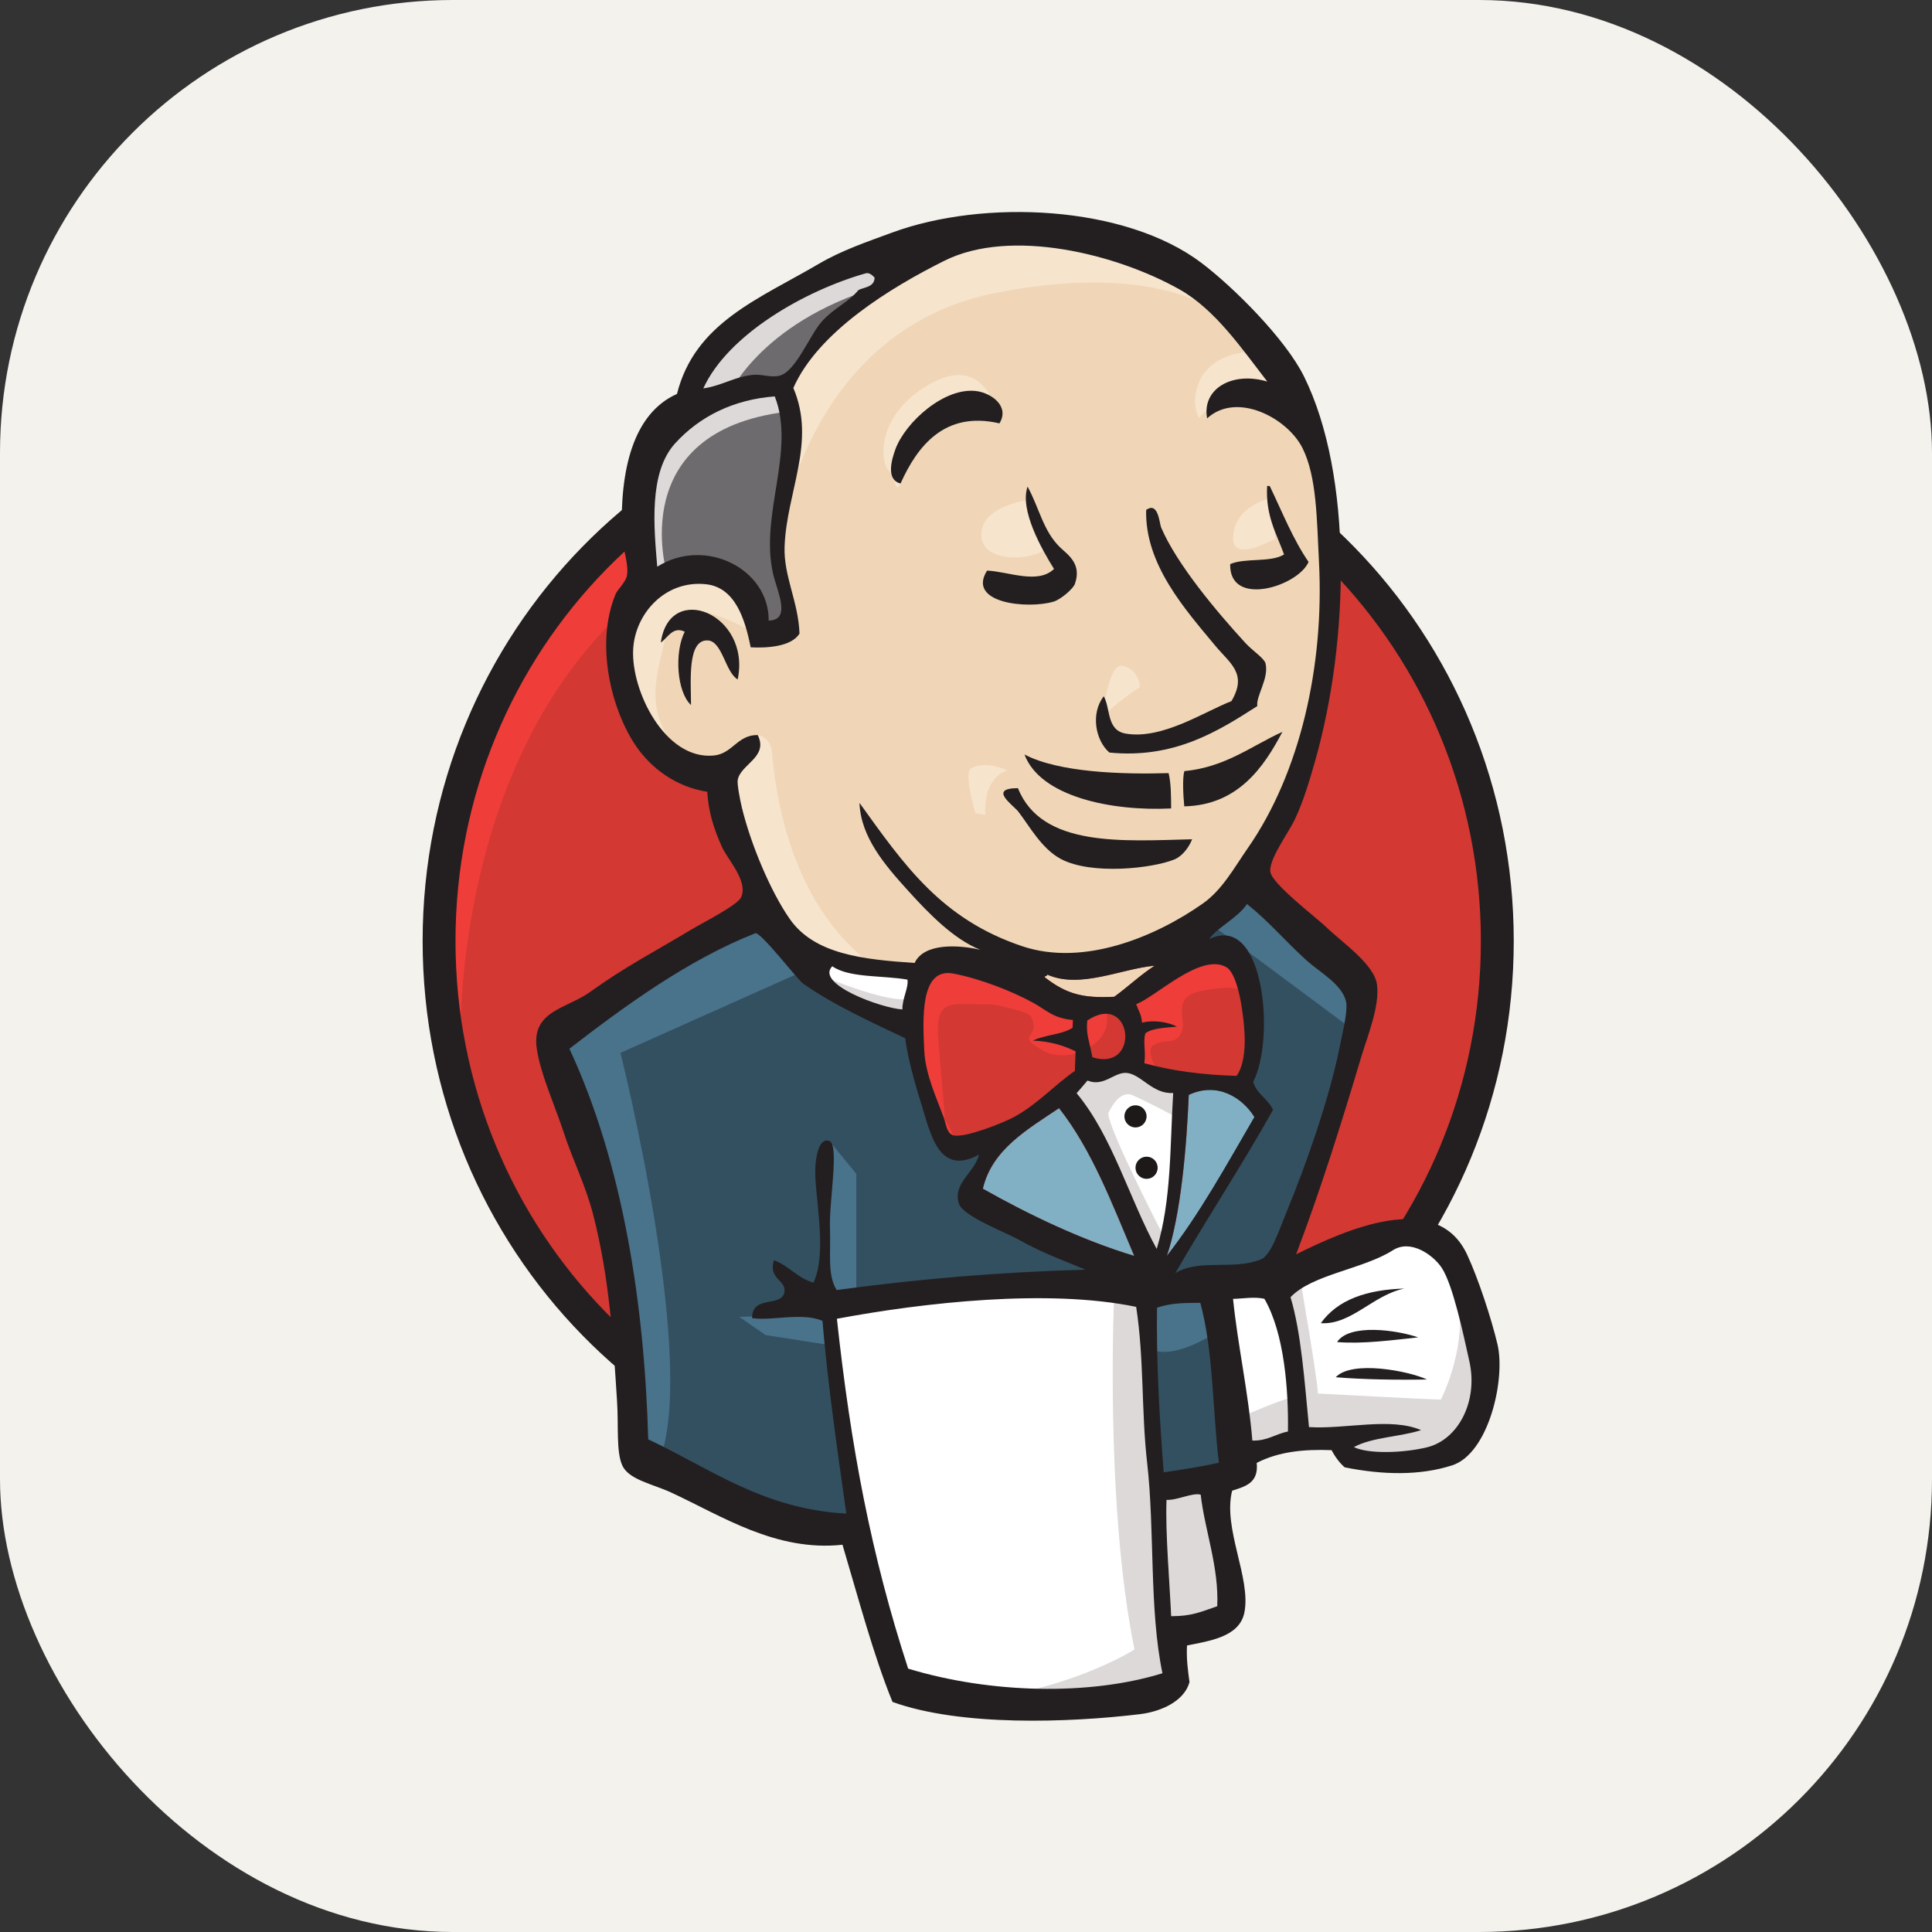<svg width="256" height="256" viewBox="0 0 256 256" fill="none" xmlns="http://www.w3.org/2000/svg">
<rect x="0" y="0" width="256" height="256" fill="#333333" stroke="none"/>
<rect width="256" height="256" rx="60" fill="#F4F2ED"/>
<g clip-path="url(#clip0_137_139)">
<path fill-rule="evenodd" clip-rule="evenodd" d="M198.402 124.423C198.402 164.03 167.012 196.137 128.29 196.137C89.569 196.137 58.178 164.03 58.178 124.423C58.178 84.816 89.569 52.708 128.29 52.708C167.012 52.708 198.402 84.816 198.402 124.423Z" fill="#D33833"/>
<path d="M61.035 142.184C61.035 142.184 55.96 67.398 124.87 65.261L120.063 57.248L82.67 69.802L71.986 82.088L62.638 99.984L57.296 120.817L58.898 134.706" fill="#EF3D3A"/>
<path d="M80.269 75.501C67.968 88.088 60.356 105.466 60.356 124.691C60.356 143.912 67.968 161.292 80.269 173.877C92.577 186.461 109.538 194.226 128.289 194.226C147.041 194.226 164.003 186.461 176.309 173.877C188.61 161.292 196.224 143.912 196.224 124.691C196.224 105.466 188.61 88.088 176.309 75.501C164.003 62.919 147.041 55.154 128.289 55.152C109.538 55.154 92.577 62.919 80.269 75.501ZM77.156 176.921C64.082 163.551 56 145.073 56 124.691C56 104.305 64.082 85.829 77.156 72.459C90.226 59.085 108.319 50.796 128.289 50.798C148.26 50.796 166.354 59.085 179.422 72.459C192.497 85.829 200.58 104.307 200.579 124.691C200.58 145.073 192.497 163.551 179.422 176.921C166.354 190.294 148.26 198.582 128.289 198.582C108.319 198.582 90.226 190.294 77.156 176.921" fill="#231F20"/>
<path fill-rule="evenodd" clip-rule="evenodd" d="M157.804 124.821L147.119 126.423L132.696 128.026L123.347 128.292L114.267 128.026L107.322 125.889L101.179 119.212L96.371 105.59L95.303 102.651L88.892 100.515L85.153 94.372L82.482 85.558L85.421 77.812L92.364 75.408L97.973 78.079L100.645 83.955L103.85 83.421L104.918 82.086L103.85 75.942L103.582 68.196L105.185 57.513L105.122 51.41L109.993 43.624L118.54 37.481L133.497 31.07L150.057 33.474L164.48 43.891L171.158 54.575L175.431 62.321L176.499 81.551L173.294 98.111L167.418 112.801L161.809 120.547" fill="#F0D6B7"/>
<path fill-rule="evenodd" clip-rule="evenodd" d="M148.722 171.027L110.527 172.63V179.04L113.732 201.476L112.129 203.346L85.421 194.264L83.55 191.059L80.879 160.878L74.737 142.716L73.401 138.442L94.768 123.752L101.446 121.081L107.322 128.293L112.396 132.833L118.273 134.703L120.944 135.504L124.149 149.393L126.553 152.331L132.696 150.194L128.422 158.474L151.659 169.425L148.722 171.027" fill="#335061"/>
<path fill-rule="evenodd" clip-rule="evenodd" d="M85.421 77.812L92.364 75.408L97.973 78.079L100.645 83.955L103.85 83.421L104.651 80.216L103.049 74.073L104.651 59.382L103.315 51.37L108.123 45.761L118.54 37.481L115.602 33.475L100.911 40.686L94.768 45.494L91.296 52.972L85.954 60.184L84.352 68.731L85.421 77.812Z" fill="#6D6B6D"/>
<path fill-rule="evenodd" clip-rule="evenodd" d="M96.371 52.705C96.371 52.705 100.377 42.823 116.403 38.015C132.428 33.208 117.204 34.543 117.204 34.543L99.844 41.221L93.166 47.898L90.228 53.24L96.371 52.705Z" fill="#DCD9D8"/>
<path fill-rule="evenodd" clip-rule="evenodd" d="M88.358 75.942C88.358 75.942 82.749 57.245 104.117 54.575L103.315 51.37L88.626 54.842L84.352 68.731L85.421 77.812L88.358 75.942Z" fill="#DCD9D8"/>
<path fill-rule="evenodd" clip-rule="evenodd" d="M96.905 100.782L100.402 97.393C100.402 97.393 101.981 97.577 102.247 99.446C102.514 101.317 103.315 118.143 114.8 127.225C115.848 128.054 106.254 125.889 106.254 125.889L97.706 112.534" fill="#F7E4CD"/>
<path fill-rule="evenodd" clip-rule="evenodd" d="M146.052 95.707C146.052 95.707 146.675 87.611 148.855 88.234C151.035 88.857 151.035 91.037 151.035 91.037C151.035 91.037 145.74 94.462 146.052 95.707" fill="#F7E4CD"/>
<path d="M168.22 66.06C168.22 66.06 163.817 66.99 163.412 70.868C163.006 74.747 168.22 71.669 169.021 71.402" fill="#F7E4CD"/>
<path d="M135.901 66.328C135.901 66.328 130.025 67.129 130.025 70.868C130.025 74.607 136.703 74.341 138.572 72.738" fill="#F7E4CD"/>
<path fill-rule="evenodd" clip-rule="evenodd" d="M99.576 83.689C99.576 83.689 89.426 77.545 88.358 83.422C87.29 89.297 84.885 93.572 89.96 99.714L86.488 98.646L83.283 90.366L82.215 82.353L88.358 75.942L95.302 76.477L99.309 79.682L99.576 83.689Z" fill="#F7E4CD"/>
<path fill-rule="evenodd" clip-rule="evenodd" d="M104.384 66.862C104.384 66.862 108.924 43.358 131.895 38.817C150.806 35.079 160.74 39.618 164.48 43.891C164.48 43.891 147.653 23.86 131.627 30.003C115.602 36.146 103.85 47.364 104.117 54.575C104.571 66.857 104.384 66.862 104.384 66.862Z" fill="#F7E4CD"/>
<path fill-rule="evenodd" clip-rule="evenodd" d="M166.35 46.562C166.35 46.562 158.605 46.295 158.337 53.24C158.337 53.24 158.337 54.308 158.871 55.376C158.871 55.376 165.015 48.431 168.754 52.171" fill="#F7E4CD"/>
<path fill-rule="evenodd" clip-rule="evenodd" d="M132.433 56.099C132.433 56.099 131.1 45.44 122.012 51.637C116.136 55.644 116.671 61.252 117.738 62.321C118.807 63.389 118.516 65.541 119.33 64.064C120.142 62.587 119.875 57.78 122.813 56.445C125.751 55.109 130.568 53.617 132.433 56.099Z" fill="#F7E4CD"/>
<path fill-rule="evenodd" clip-rule="evenodd" d="M107.322 128.293L82.215 139.511C82.215 139.511 92.632 180.91 87.29 193.731L83.55 192.396L83.283 176.637L76.34 146.723L73.401 138.442L99.576 120.815L107.322 128.293Z" fill="#49728B"/>
<path fill-rule="evenodd" clip-rule="evenodd" d="M109.903 151.191L113.465 155.537V171.562H109.191C109.191 171.562 108.658 160.345 108.658 159.009C108.658 157.673 109.191 152.865 109.191 152.865" fill="#49728B"/>
<path fill-rule="evenodd" clip-rule="evenodd" d="M109.993 173.966L97.973 174.5L101.446 176.904L109.993 178.24" fill="#49728B"/>
<path fill-rule="evenodd" clip-rule="evenodd" d="M151.126 171.295L161.008 171.028L163.412 195.601L153.262 196.936L151.126 171.295" fill="#335061"/>
<path fill-rule="evenodd" clip-rule="evenodd" d="M153.797 171.295L168.754 170.494C168.754 170.494 174.897 155.002 174.897 154.201C174.897 153.4 180.239 131.765 180.239 131.765L168.22 119.212L165.816 117.075L159.405 123.486V148.325L153.797 171.295" fill="#335061"/>
<path fill-rule="evenodd" clip-rule="evenodd" d="M160.474 169.426L151.126 171.295L152.461 178.774C155.933 180.377 161.809 176.103 161.809 176.103" fill="#49728B"/>
<path fill-rule="evenodd" clip-rule="evenodd" d="M160.741 122.684L179.438 136.573L179.972 130.163L165.816 117.075L160.741 122.684Z" fill="#49728B"/>
<path fill-rule="evenodd" clip-rule="evenodd" d="M119.262 223.915L113.732 201.476L110.982 184.919L110.527 172.63L135.555 171.298L151.126 171.295L149.71 199.342L152.114 220.977L151.847 224.983L131.548 226.586L119.262 223.915" fill="white"/>
<path fill-rule="evenodd" clip-rule="evenodd" d="M147.653 171.028C147.653 171.028 146.318 198.806 150.325 218.571C150.325 218.571 142.312 223.646 130.559 224.981L152.995 224.18L155.666 222.577L152.461 178.774L151.659 169.425" fill="#DCD9D8"/>
<path fill-rule="evenodd" clip-rule="evenodd" d="M163.867 193.467L174.284 190.528L194.048 189.46L196.986 180.379L191.644 164.62L185.502 163.819L176.954 166.49L168.754 170.494L164.401 169.695L161.008 171.028" fill="white"/>
<path fill-rule="evenodd" clip-rule="evenodd" d="M163.679 188.122C163.679 188.122 170.623 184.917 171.692 185.184L168.754 170.494L172.226 169.159C172.226 169.159 174.63 183.047 174.63 184.65C174.63 184.65 189.587 185.451 190.922 185.451C190.922 185.451 194.127 179.308 193.326 172.898L196.264 181.445L196.531 186.252L192.258 192.663L187.45 193.731L179.438 193.464L176.767 189.992L167.418 191.327L164.48 192.396" fill="#DCD9D8"/>
<path d="M153.183 169.161L147.307 154.204L141.163 145.389C141.163 145.389 142.498 141.65 144.369 141.65C146.239 141.65 150.512 141.65 150.512 141.65L156.388 143.787L155.854 153.669L153.183 169.161Z" fill="white"/>
<path fill-rule="evenodd" clip-rule="evenodd" d="M154.331 164.083C154.331 164.083 146.852 149.661 146.852 147.524C146.852 147.524 148.187 144.319 150.057 145.12C151.927 145.922 155.933 148.058 155.933 148.058V142.983L146.852 141.113L140.709 141.914L151.126 166.487L153.262 166.755" fill="#DCD9D8"/>
<path d="M121.666 128.83L114.267 128.026L107.322 125.889V128.293L110.715 132.035L121.399 136.842" fill="white"/>
<path fill-rule="evenodd" clip-rule="evenodd" d="M109.727 129.631C109.727 129.631 118.007 133.104 120.678 132.302L120.944 135.504L113.466 133.905L108.925 130.7L109.727 129.631Z" fill="#DCD9D8"/>
<path fill-rule="evenodd" clip-rule="evenodd" d="M163.838 142.559C159.306 142.426 155.212 141.888 151.627 140.877C151.87 139.407 151.414 137.965 151.78 136.906C152.78 136.187 154.454 136.198 155.965 136.029C154.659 135.387 152.824 135.133 151.317 135.504C151.281 134.484 150.824 133.852 150.547 133.054C153.095 132.144 159.11 126.182 162.494 128.156C164.106 129.095 164.791 134.459 164.916 137.067C165.02 139.231 164.72 141.413 163.838 142.559Z" fill="#D33833"/>
<path d="M163.838 142.559C159.306 142.426 155.212 141.888 151.627 140.877C151.87 139.407 151.414 137.965 151.78 136.906C152.78 136.187 154.454 136.198 155.965 136.029C154.659 135.387 152.824 135.133 151.317 135.504C151.281 134.484 150.824 133.852 150.547 133.054C153.095 132.144 159.11 126.182 162.494 128.156C164.106 129.095 164.791 134.459 164.916 137.067C165.02 139.231 164.72 141.413 163.838 142.559Z" stroke="#D33833" stroke-width="2.5"/>
<path fill-rule="evenodd" clip-rule="evenodd" d="M142.166 135.151C142.154 135.494 142.139 135.839 142.126 136.185C140.711 137.115 138.426 137.104 136.873 137.885C139.163 137.985 140.965 138.536 142.524 139.313C142.49 140.177 142.457 141.04 142.423 141.904C139.829 143.68 137.46 146.324 134.406 147.989C132.962 148.777 127.895 150.803 126.359 150.445C125.489 150.243 125.411 149.164 125.064 148.148C124.323 145.971 122.619 142.505 122.47 139.228C122.281 135.088 121.863 128.151 126.324 129.003C129.923 129.69 134.109 131.348 136.895 132.87C138.598 133.801 139.583 134.952 142.166 135.151" fill="#D33833"/>
<path d="M142.166 135.151C142.154 135.494 142.139 135.839 142.126 136.185C140.711 137.115 138.426 137.104 136.873 137.885C139.163 137.985 140.965 138.536 142.524 139.313C142.49 140.177 142.457 141.04 142.423 141.904C139.829 143.68 137.46 146.324 134.406 147.989C132.962 148.777 127.895 150.803 126.359 150.445C125.489 150.243 125.411 149.164 125.064 148.148C124.323 145.971 122.619 142.505 122.47 139.228C122.281 135.088 121.863 128.151 126.324 129.003C129.923 129.69 134.109 131.348 136.895 132.87C138.598 133.801 139.583 134.952 142.166 135.151V135.151Z" stroke="#D33833" stroke-width="2.5"/>
<path fill-rule="evenodd" clip-rule="evenodd" d="M144.742 140.09C144.346 137.835 143.889 137.192 144.066 135.225C150.079 131.215 151.208 142.112 144.742 140.09Z" fill="#D33833"/>
<path d="M144.742 140.09C144.346 137.835 143.889 137.192 144.066 135.225C150.079 131.215 151.208 142.112 144.742 140.09Z" stroke="#D33833" stroke-width="2.5"/>
<path fill-rule="evenodd" clip-rule="evenodd" d="M153.45 141.917C153.45 141.917 151.579 139.246 152.915 138.445C154.251 137.643 155.587 138.446 156.388 137.11C157.189 135.774 156.388 134.973 156.655 133.37C156.921 131.768 158.258 131.5 159.593 131.233C160.928 130.966 164.668 130.432 165.202 131.768L163.599 126.96L160.394 125.892L150.244 131.768L149.71 134.706V140.582" fill="#EF3D3A"/>
<path fill-rule="evenodd" clip-rule="evenodd" d="M125.405 150.732C125.084 146.563 124.744 142.401 124.367 138.236C123.801 132.018 125.86 133.103 131.25 133.103C132.073 133.103 136.319 134.085 136.623 134.706C138.079 137.681 134.187 137.02 138.3 139.264C141.773 141.157 147.908 138.114 146.505 133.905C145.72 132.969 142.413 133.613 141.228 132.998C139.142 131.917 137.055 130.835 134.968 129.753C132.314 128.376 126.178 126.368 123.347 128.293C116.176 133.17 123.8 145.357 126.358 150.445" fill="#EF3D3A"/>
<path fill-rule="evenodd" clip-rule="evenodd" d="M132.433 56.099C125.153 54.404 121.536 59.146 119.329 64.064C117.359 63.587 118.143 60.907 118.641 59.542C119.944 55.958 125.195 51.188 129.486 51.835C131.332 52.113 133.831 53.801 132.433 56.099" fill="#231F20"/>
<path fill-rule="evenodd" clip-rule="evenodd" d="M167.903 64.389C168.018 64.394 168.134 64.398 168.248 64.403C169.893 67.821 171.317 71.441 173.393 74.458C172.002 77.696 162.865 80.561 163.006 74.747C164.982 73.883 168.393 74.571 170.145 73.467C169.132 70.688 167.671 68.321 167.903 64.389" fill="#231F20"/>
<path fill-rule="evenodd" clip-rule="evenodd" d="M136.16 64.479C137.721 67.34 138.229 70.346 140.448 72.509C141.447 73.483 143.39 74.669 142.427 77.377C142.202 78.015 140.557 79.439 139.607 79.719C136.139 80.743 128.056 79.93 130.793 75.606C133.662 75.74 137.518 77.469 139.662 75.386C138.015 72.754 135.08 67.547 136.16 64.479" fill="#231F20"/>
<path fill-rule="evenodd" clip-rule="evenodd" d="M166.601 93.56C161.378 96.915 155.554 100.563 146.997 99.717C145.168 98.127 144.471 94.59 146.248 92.253C147.172 93.843 146.591 96.767 149.168 97.207C154.024 98.038 159.675 94.237 163.168 92.908C165.334 89.257 162.982 87.914 161.03 85.563C157.036 80.749 151.678 74.781 151.873 67.572C153.487 66.401 153.627 69.359 153.858 69.897C155.944 74.779 161.193 81.022 165.024 85.2C165.965 86.228 167.514 87.216 167.686 87.896C168.183 89.874 166.393 92.245 166.601 93.56" fill="#231F20"/>
<path fill-rule="evenodd" clip-rule="evenodd" d="M97.748 90.028C96.111 89.094 95.721 84.978 93.799 84.861C91.053 84.695 91.554 90.2 91.565 93.42C89.674 91.704 89.342 86.419 90.731 83.705C89.148 82.928 88.441 84.562 87.563 85.139C88.691 76.942 99.554 81.337 97.748 90.028Z" fill="#231F20"/>
<path fill-rule="evenodd" clip-rule="evenodd" d="M169.926 96.974C167.495 101.601 164.056 106.697 156.922 106.845C156.777 105.351 156.666 103.077 156.93 102.177C162.384 101.653 165.751 98.877 169.926 96.974Z" fill="#231F20"/>
<path fill-rule="evenodd" clip-rule="evenodd" d="M135.749 99.974C140.299 102.366 148.661 102.623 154.845 102.442C155.177 103.797 155.169 105.471 155.182 107.123C147.232 107.52 137.833 105.553 135.749 99.974Z" fill="#231F20"/>
<path fill-rule="evenodd" clip-rule="evenodd" d="M134.884 104.435C138.03 112.335 148.845 111.426 157.964 111.208C157.562 112.233 156.692 113.445 155.611 113.883C152.688 115.072 144.628 115.975 140.571 113.82C137.998 112.452 136.345 109.362 134.936 107.55C134.255 106.675 130.865 104.44 134.884 104.435" fill="#231F20"/>
<path fill-rule="evenodd" clip-rule="evenodd" d="M166.221 148.011C162.529 154.335 158.996 160.83 154.615 166.408C156.452 161.008 157.238 151.97 157.515 145.08C161.357 143.282 164.647 145.485 166.221 148.011Z" fill="#81B0C4"/>
<path fill-rule="evenodd" clip-rule="evenodd" d="M186.09 170.74C181.956 171.567 179.051 175.585 175.018 175.327C177.235 172.203 181.119 170.886 186.09 170.74Z" fill="#231F20"/>
<path fill-rule="evenodd" clip-rule="evenodd" d="M187.913 177.209C184.544 177.565 180.587 178.111 177.169 177.83C178.787 175.358 185.02 176.211 187.913 177.209Z" fill="#231F20"/>
<path fill-rule="evenodd" clip-rule="evenodd" d="M189.081 182.787C185.294 182.869 180.587 182.793 176.988 182.491C179.117 180.204 186.625 181.643 189.081 182.787Z" fill="#231F20"/>
<path fill-rule="evenodd" clip-rule="evenodd" d="M159.096 198.051C159.639 202.806 161.525 207.625 161.289 212.833C159.195 213.54 157.992 214.157 155.187 214.153C154.989 209.727 154.397 202.96 154.574 198.741C155.954 198.832 157.988 197.755 159.096 198.051Z" fill="#DCD9D8"/>
<path fill-rule="evenodd" clip-rule="evenodd" d="M152.991 127.961C151.09 129.202 149.47 130.752 147.644 132.077C143.595 132.277 141.385 131.797 138.409 129.471C138.458 129.285 138.757 129.368 138.768 129.139C143.103 131.071 148.614 128.352 152.991 127.961" fill="#F0D6B7"/>
<path fill-rule="evenodd" clip-rule="evenodd" d="M130.234 157.51C131.425 152.349 136.092 149.676 140.33 146.834C144.704 152.386 147.365 159.525 150.294 166.414C143.373 164.328 136.3 160.942 130.234 157.51Z" fill="#81B0C4"/>
<path fill-rule="evenodd" clip-rule="evenodd" d="M154.574 198.74C154.397 202.96 154.989 209.727 155.187 214.153C157.992 214.157 159.195 213.539 161.288 212.833C161.525 207.625 159.639 202.806 159.096 198.051C157.988 197.755 155.954 198.832 154.574 198.74V198.74ZM110.893 174.743C112.742 191.749 115.422 206.044 120.336 221.103C131.242 224.414 144.39 224.703 154.03 221.715C152.26 213.215 153.034 202.868 151.999 193.798C151.22 186.981 151.617 180.122 150.548 173.167C138.867 170.737 122.356 172.599 110.893 174.743V174.743ZM153.31 173.274C153.212 180.577 153.637 187.781 154.195 195.094C156.999 194.673 158.902 194.392 161.508 193.821C160.662 186.781 160.766 178.859 159.043 172.632C157.051 172.651 155.297 172.608 153.31 173.274V173.274ZM167.537 172.096C166.206 171.791 164.656 172.084 163.385 172.109C163.982 178.063 165.433 184.632 165.943 190.882C167.944 190.944 169.013 190 170.659 189.683C170.747 184.197 170.18 176.64 167.537 172.096V172.096ZM189.079 191.778C193.249 190.765 195.872 185.657 194.705 180.411C193.922 176.886 192.528 170.247 191.036 167.991C189.934 166.323 186.944 164.139 184.557 165.668C180.674 168.154 173.833 168.876 171.002 171.886C172.422 176.613 172.862 183.107 173.448 189.097C178.299 189.399 184.268 187.762 188.302 189.499C185.486 190.412 181.831 190.419 179.397 191.749C181.386 192.709 186.043 192.515 189.079 191.778V191.778ZM150.294 166.414C147.365 159.525 144.704 152.386 140.33 146.834C136.092 149.676 131.425 152.349 130.234 157.51C136.301 160.942 143.373 164.328 150.294 166.414ZM157.515 145.08C157.238 151.97 156.452 161.008 154.615 166.408C158.996 160.83 162.529 154.335 166.221 148.011C164.647 145.485 161.357 143.282 157.515 145.08V145.08ZM149.329 142.172C147.67 141.993 146.261 144.079 144.103 143.177C143.609 143.724 143.159 144.316 142.655 144.849C147.422 150.593 149.587 158.742 153.268 165.492C155.244 159.008 155.016 151.905 155.451 144.828C152.737 145 151.232 142.374 149.329 142.172ZM144.066 135.224C143.889 137.192 144.346 137.835 144.742 140.09C151.208 142.111 150.079 131.215 144.066 135.224ZM136.895 132.87C134.109 131.348 129.923 129.69 126.324 129.003C121.863 128.15 122.281 135.088 122.47 139.228C122.619 142.505 124.323 145.97 125.064 148.148C125.411 149.164 125.489 150.243 126.359 150.445C127.895 150.803 132.962 148.776 134.406 147.989C137.46 146.324 139.829 143.68 142.423 141.904C142.457 141.04 142.49 140.177 142.524 139.313C140.965 138.536 139.163 137.985 136.873 137.885C138.426 137.103 140.711 137.115 142.126 136.185C142.139 135.839 142.154 135.494 142.166 135.151C139.583 134.952 138.598 133.801 136.895 132.87V132.87ZM110.282 128.036C107.969 130.384 116.768 133.584 119.569 133.757C119.553 132.271 120.416 130.87 120.242 129.805C116.915 129.22 112.542 129.606 110.282 128.036V128.036ZM138.768 129.139C138.757 129.368 138.458 129.285 138.409 129.471C141.385 131.797 143.595 132.277 147.644 132.077C149.47 130.752 151.09 129.202 152.991 127.961C148.614 128.352 143.103 131.071 138.768 129.139V129.139ZM164.916 137.067C164.791 134.459 164.106 129.095 162.494 128.156C159.11 126.181 153.095 132.144 150.547 133.054C150.824 133.852 151.281 134.484 151.317 135.504C152.824 135.133 154.659 135.387 155.965 136.029C154.454 136.198 152.78 136.187 151.78 136.906C151.414 137.965 151.87 139.407 151.627 140.877C155.212 141.888 159.306 142.426 163.838 142.559C164.72 141.414 165.02 139.231 164.916 137.067V137.067ZM106.388 130.307C105.662 129.789 100.75 123.398 100.077 123.663C91.188 127.168 82.876 133.23 75.448 138.963C82.53 154.159 85.389 172.776 85.894 190.72C94.006 194.514 101.132 199.983 112.14 200.555C110.866 191.542 109.703 183.501 108.98 175.015C106.214 173.849 102.246 175.068 99.657 174.654C99.635 171.534 103.611 173.288 103.942 171.19C104.191 169.604 101.755 169.483 102.548 166.985C104.572 167.721 105.634 169.345 107.792 169.955C109.764 165.641 107.765 158.008 108.049 154.402C108.103 153.725 108.387 150.652 109.903 151.191C111.246 151.668 109.827 159.366 109.974 162.778C110.108 165.922 109.594 168.965 110.868 170.938C121.505 169.491 132.314 168.555 143.824 168.239C141.292 167.152 138.284 166.124 134.986 164.265C133.198 163.257 127.562 161.16 127.047 159.462C126.223 156.756 129.206 155.315 129.716 152.995C124.347 155.924 123.299 150.188 122.029 146.125C120.878 142.445 120.223 139.696 119.941 137.573C115.315 135.368 110.37 133.135 106.388 130.307V130.307ZM160.218 124.436C167.624 120.845 168.959 137.858 166.056 143.339C166.505 144.974 168.048 145.599 168.678 147.069C164.545 154.473 159.954 161.384 155.737 168.701C158.874 166.748 163.355 168.351 167.047 166.89C168.396 166.356 169.373 163.267 170.394 160.796C173.204 153.997 176.155 145.426 177.467 138.938C177.764 137.459 178.571 134.238 178.39 132.922C178.067 130.567 174.871 128.82 173.245 127.363C170.25 124.672 168.364 122.305 165.24 119.789C163.973 121.659 161.254 122.915 160.218 124.436V124.436ZM89.45 58.757C85.921 62.639 86.66 69.915 87.087 75.091C93.466 71.079 101.933 75.409 101.853 82.234C104.899 82.153 102.991 78.43 102.44 76.032C100.64 68.199 105.473 59.688 102.659 52.525C97.196 52.939 92.707 55.171 89.45 58.757V58.757ZM114.702 36.22C106.712 38.484 96.473 44.289 93.19 51.467C95.732 51.097 97.497 49.815 100.005 49.656C100.953 49.595 102.194 50.054 103.284 49.783C105.454 49.245 107.286 44.377 108.924 42.567C110.52 40.798 112.439 40.043 113.752 38.43C114.595 38.023 115.843 38.051 115.891 36.785C115.525 36.394 115.14 36.096 114.702 36.22V36.22ZM156.291 38.349C147.998 33.671 133.962 30.152 125.141 34.549C118.024 38.098 108.403 43.97 105.122 51.41C108.187 58.591 104.215 65.17 103.961 72.46C103.827 76.339 105.788 79.725 105.938 83.948C104.889 85.678 101.686 85.891 99.468 85.772C98.722 82.037 97.415 77.838 93.568 77.417C88.125 76.821 84.145 81.326 83.898 86.034C83.605 91.57 88.15 100.745 94.591 100.108C97.08 99.862 97.691 97.368 100.402 97.394C101.872 100.325 98.136 101.246 97.751 103.343C97.651 103.885 98.061 106.002 98.3 106.995C99.47 111.829 102.078 118.085 104.645 121.765C107.903 126.434 114.305 127.137 121.192 127.595C122.422 124.945 126.953 125.163 129.906 125.856C126.367 124.454 123.078 121.057 120.351 118.05C117.22 114.599 114.048 110.898 113.887 106.389C119.805 114.599 124.694 121.769 135.455 125.38C143.598 128.111 153.107 124.128 159.364 119.735C161.96 117.909 163.51 115.011 165.355 112.359C172.26 102.427 175.482 88.251 174.773 74.51C174.482 68.844 174.494 63.196 172.593 59.384C170.606 55.398 163.885 51.831 159.95 55.437C159.221 51.56 163.222 49.163 167.922 50.558C164.571 46.233 161.054 41.037 156.291 38.349V38.349ZM171.74 166.208C178.22 162.986 190.328 157.537 194.39 166.22C195.889 169.42 197.648 174.83 198.425 178.134C199.522 182.795 197.236 192.592 192.445 194.156C188.213 195.537 183.276 195.453 178.179 194.429C177.579 193.93 176.91 193.059 176.443 192.152C172.804 192.011 169.396 192.348 166.521 193.844C166.793 196.535 164.973 196.967 163.266 197.522C162.001 202.538 165.797 209.09 164.889 213.664C164.24 216.923 160.231 217.427 157.284 218.037C157.188 219.848 157.413 221.36 157.614 222.892C156.94 225.375 153.918 226.788 151.054 227.135C141.631 228.268 127.325 228.777 118.262 225.518C115.733 219.314 113.741 211.769 111.634 204.686C102.795 205.63 95.646 200.872 88.907 197.755C86.573 196.673 83.345 196.077 82.474 194.22C81.629 192.422 81.974 188.975 81.765 185.72C81.231 177.405 80.774 169.385 78.578 160.871C77.592 157.051 75.874 153.68 74.675 149.998C73.567 146.587 71.631 142.37 71.126 138.968C70.378 133.926 75.126 133.645 78.162 131.46C82.856 128.081 86.54 126.212 91.623 123.163C93.128 122.26 97.668 119.974 98.185 118.921C99.211 116.833 96.423 113.89 95.677 112.254C94.498 109.667 93.882 107.469 93.713 104.916C89.45 104.242 86.217 101.704 84.265 98.843C81.035 94.108 78.795 85.346 81.589 78.682C81.808 78.157 82.901 77.125 83.063 76.319C83.381 74.732 82.464 72.621 82.407 70.933C82.114 62.271 83.873 54.808 89.704 52.196C92.071 42.765 100.544 39.63 108.526 34.943C111.51 33.192 114.799 32.072 118.196 30.822C130.382 26.337 149.079 27.182 159.193 34.831C163.482 38.075 170.337 44.923 172.788 49.882C179.264 62.972 178.805 84.85 174.275 100.773C173.666 102.911 172.783 106.054 171.55 108.622C170.69 110.415 168.018 114.003 168.342 115.587C168.676 117.224 174.435 121.596 175.67 122.787C177.893 124.932 182.118 127.779 182.46 130.486C182.828 133.366 181.191 137.307 180.361 140.087C177.589 149.363 174.884 157.938 171.74 166.208" fill="#231F20"/>
<path fill-rule="evenodd" clip-rule="evenodd" d="M128.509 101.994C128.86 101.527 130.793 100.816 133.497 102.118C133.497 102.118 130.292 102.652 130.559 107.996L129.223 107.728C129.223 107.728 127.843 102.883 128.509 101.994" fill="#F7E4CD"/>
<path fill-rule="evenodd" clip-rule="evenodd" d="M151.927 147.925C151.927 148.736 151.269 149.393 150.458 149.393C149.647 149.393 148.989 148.736 148.989 147.925C148.989 147.114 149.647 146.455 150.458 146.455C151.269 146.455 151.927 147.114 151.927 147.925Z" fill="#1D1919"/>
<path fill-rule="evenodd" clip-rule="evenodd" d="M153.396 154.736C153.396 155.547 152.738 156.204 151.926 156.204C151.115 156.204 150.458 155.547 150.458 154.736C150.458 153.925 151.115 153.266 151.926 153.266C152.738 153.266 153.396 153.925 153.396 154.736Z" fill="#1D1919"/>
</g>
<defs>
<clipPath id="clip0_137_139">
<rect width="144.872" height="200" fill="white" transform="translate(56 28)"/>
</clipPath>
</defs>
</svg>

